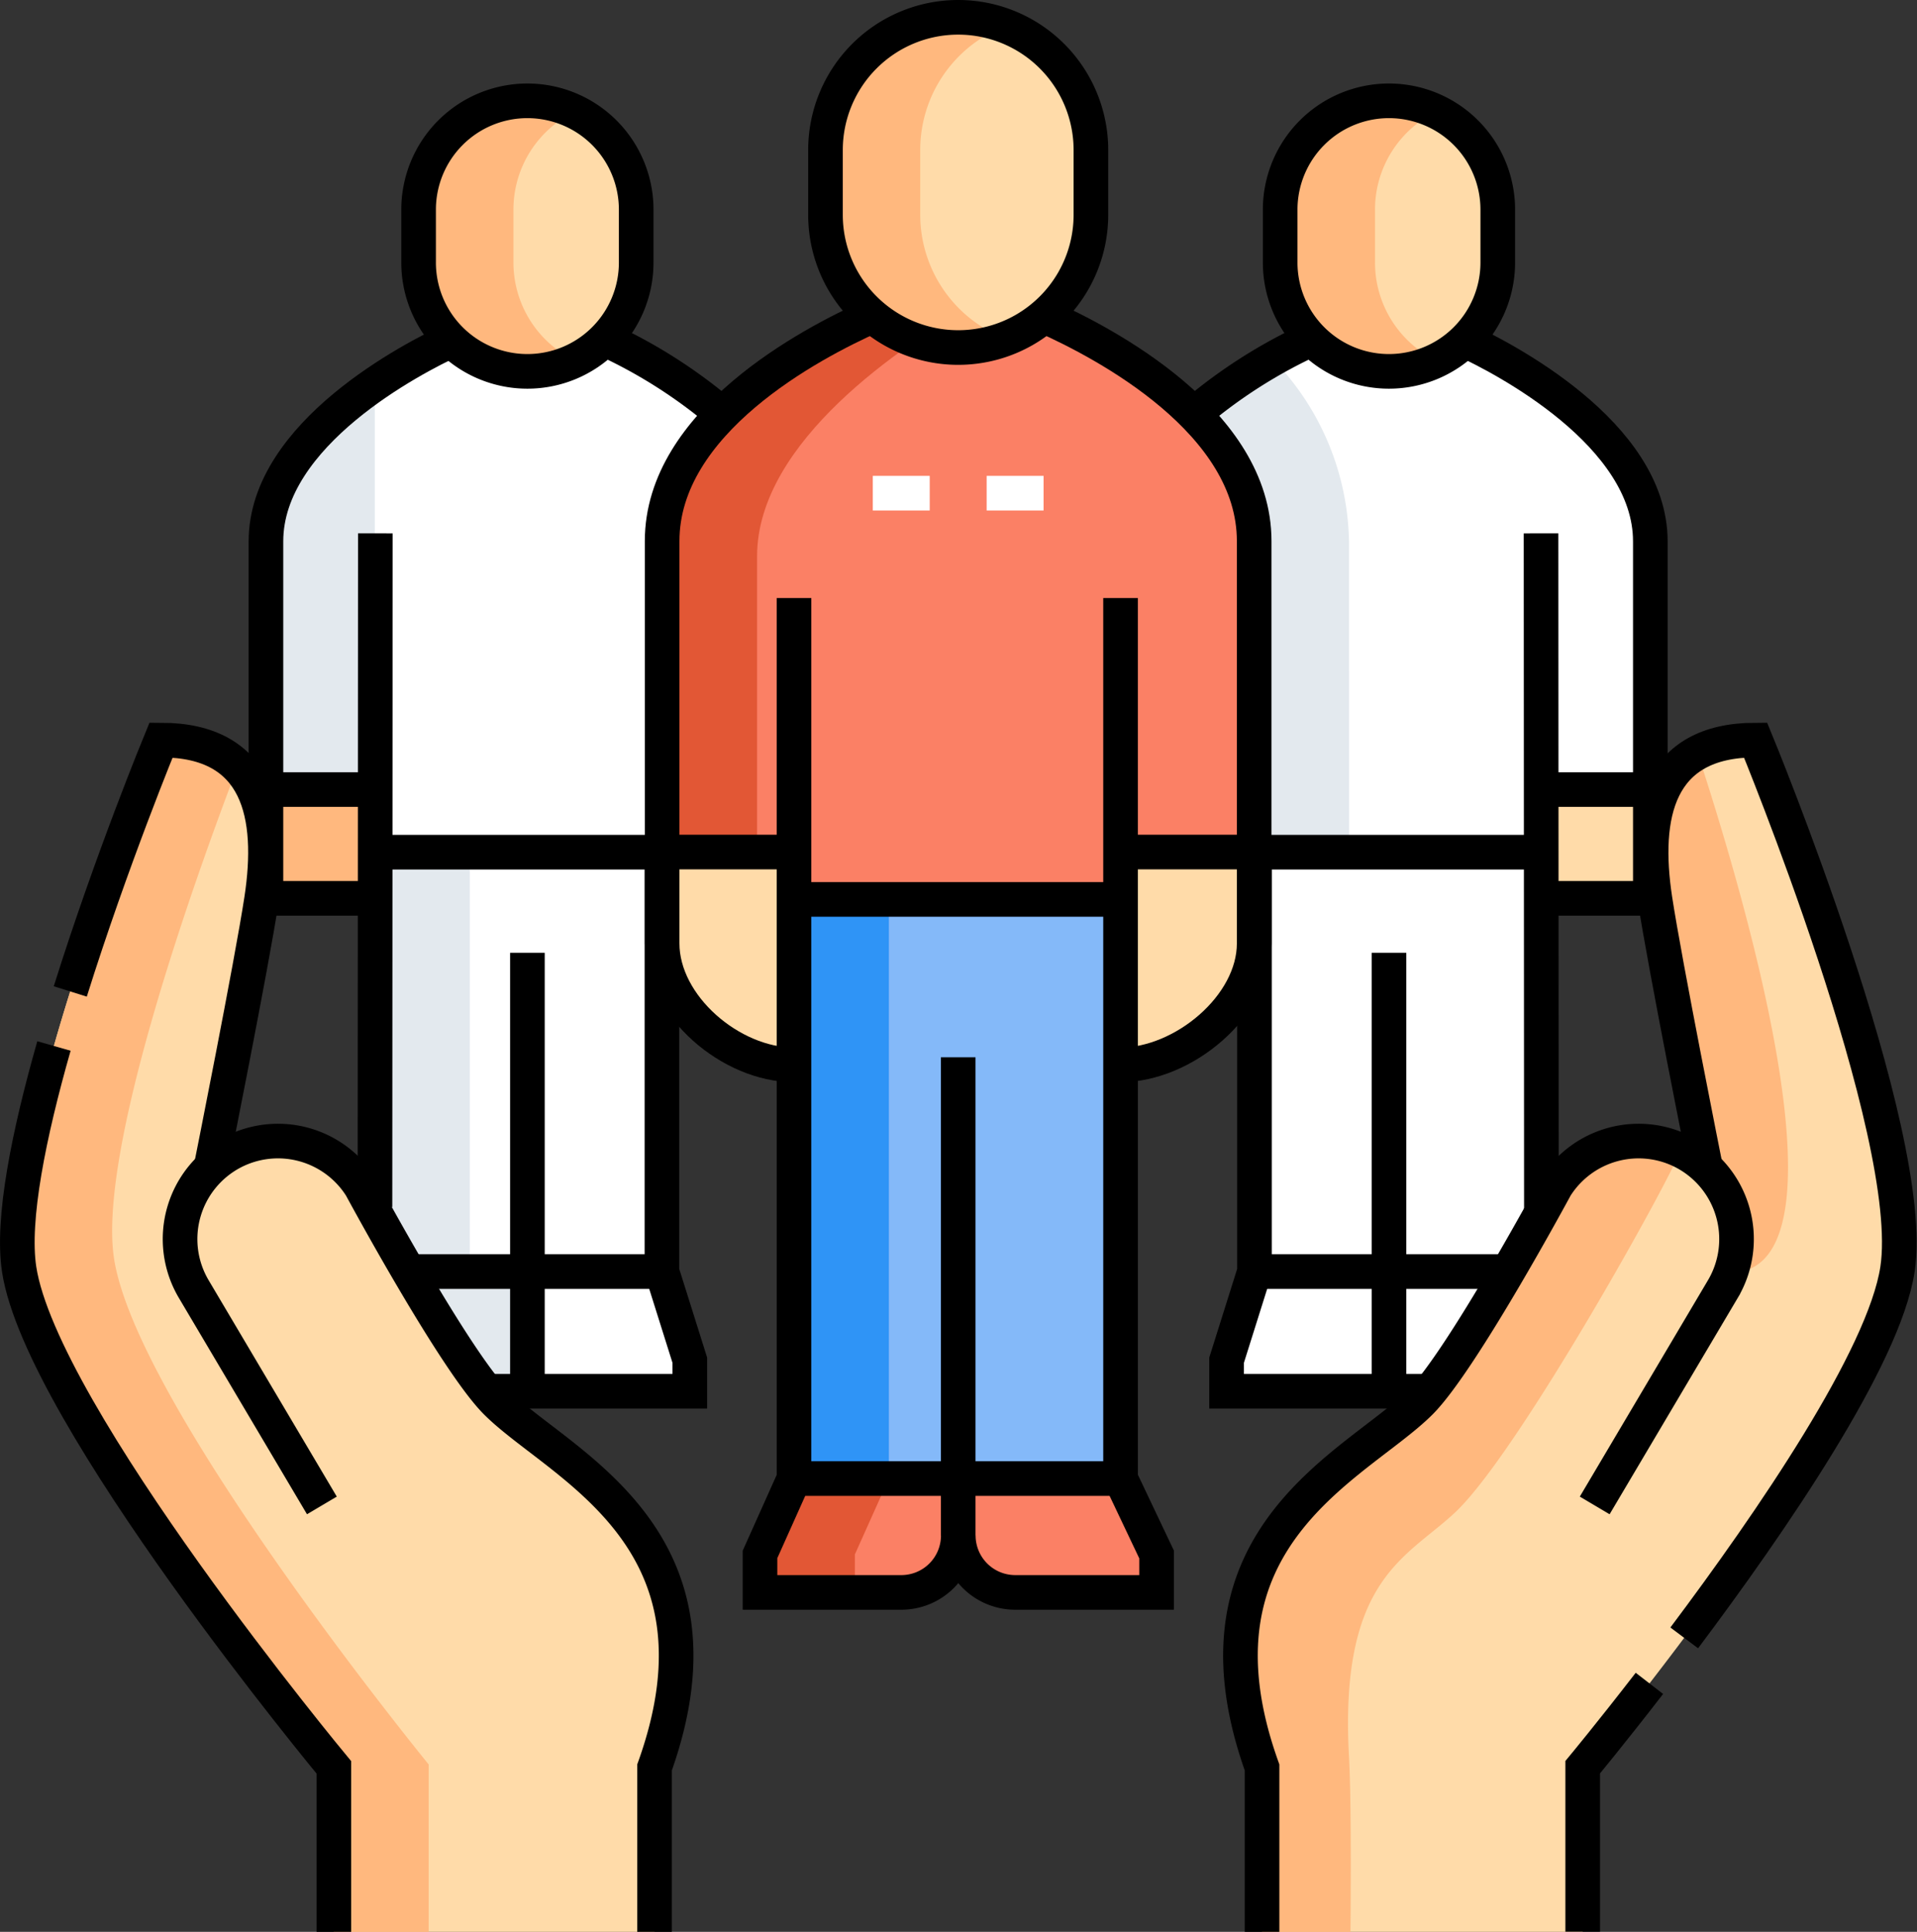 <svg xmlns="http://www.w3.org/2000/svg" width="66.445" height="66.944" viewBox="0 0 66.445 66.944">
  <rect x="0" y="0" width="66.445" height="66.944" fill="#333333" stroke="none"/>
  <g id="social-security_10642028" transform="translate(-7.381 -6.9)">
    <g id="Grupo_1198087" data-name="Grupo 1198087" transform="translate(7.98 7.5)">
      <path id="Trazado_914807" data-name="Trazado 914807" d="M317.811,98.7v8.6h-3.78v2.169H299.554V98.7c0-2.942,3.18-5.2,5.164-6.313a16.6,16.6,0,0,1,1.555-.784h4.82S317.811,94.421,317.811,98.7Z" transform="translate(-261.205 -80.539)" fill="#fff"/>
      <path id="Trazado_914808" data-name="Trazado 914808" d="M307.364,103.865a9.277,9.277,0,0,0-2.646-6.305c-1.983,1.118-5.164,3.371-5.164,6.313v10.772h4.532v14.534l-.966,3.07v1.078h3.288v-1.078l.966-3.07Z" transform="translate(-261.205 -85.715)" fill="#e3e9ee"/>
      <path id="Trazado_914809" data-name="Trazado 914809" d="M334.014,227.464" transform="translate(-291.133 -198.533)" fill="none" stroke="#000" stroke-miterlimit="10" stroke-width="1.2"/>
      <rect id="Rectángulo_408370" data-name="Rectángulo 408370" width="3.779" height="3.769" transform="translate(52.826 26.761)" fill="#ffdba9"/>
      <path id="Trazado_914810" data-name="Trazado 914810" d="M327.633,337.965l-.966,3.07v1.078h11.878v-1.078l-.966-3.07Z" transform="translate(-284.752 -294.501)" fill="#fff"/>
      <rect id="Rectángulo_408371" data-name="Rectángulo 408371" width="9.945" height="14.534" transform="translate(42.881 28.931)" fill="#fff"/>
      <path id="Trazado_914811" data-name="Trazado 914811" d="M344.556,38.875h0a3.771,3.771,0,0,1-3.771-3.771V33.271a3.771,3.771,0,0,1,3.771-3.771h0a3.771,3.771,0,0,1,3.771,3.771V35.1A3.772,3.772,0,0,1,344.556,38.875Z" transform="translate(-297.013 -26.606)" fill="#ffdba9"/>
      <path id="Trazado_914812" data-name="Trazado 914812" d="M177.851,227.464" transform="translate(-155.509 -198.533)" fill="none" stroke="#000" stroke-miterlimit="10" stroke-width="1.2"/>
      <path id="Trazado_914813" data-name="Trazado 914813" d="M91.761,109.469H77.284V107.3H73.5V98.7c0-4.276,6.718-7.1,6.718-7.1h4.819s6.718,2.821,6.718,7.1v10.772Z" transform="translate(-64.887 -80.539)" fill="#fff"/>
      <rect id="Rectángulo_408372" data-name="Rectángulo 408372" width="3.779" height="3.769" transform="translate(8.618 26.761)" fill="#ffb87e"/>
      <path id="Trazado_914814" data-name="Trazado 914814" d="M106.771,341.04v1.077H94.894V341.04l.965-3.07h9.946Z" transform="translate(-83.463 -294.505)" fill="#fff"/>
      <rect id="Rectángulo_408373" data-name="Rectángulo 408373" width="9.945" height="14.534" transform="translate(12.397 28.931)" fill="#fff"/>
      <path id="Trazado_914815" data-name="Trazado 914815" d="M117.5,38.875h0a3.771,3.771,0,0,0,3.771-3.771V33.271A3.771,3.771,0,0,0,117.5,29.5h0a3.771,3.771,0,0,0-3.771,3.771V35.1A3.772,3.772,0,0,0,117.5,38.875Z" transform="translate(-99.821 -26.606)" fill="#ffdba9"/>
      <path id="Trazado_914816" data-name="Trazado 914816" d="M117.019,35.1V33.271a3.771,3.771,0,0,1,2.127-3.395,3.773,3.773,0,0,0-5.416,3.395V35.1a3.773,3.773,0,0,0,5.416,3.395A3.771,3.771,0,0,1,117.019,35.1Z" transform="translate(-99.822 -26.606)" fill="#ffb87e"/>
      <path id="Trazado_914817" data-name="Trazado 914817" d="M344.073,35.1V33.271a3.771,3.771,0,0,1,2.127-3.395,3.773,3.773,0,0,0-5.415,3.395V35.1A3.773,3.773,0,0,0,346.2,38.5,3.772,3.772,0,0,1,344.073,35.1Z" transform="translate(-297.013 -26.606)" fill="#ffb87e"/>
      <path id="Trazado_914818" data-name="Trazado 914818" d="M73.5,109.571v8.6h3.779V104.121C75.477,105.366,73.5,107.255,73.5,109.571Z" transform="translate(-64.887 -91.413)" fill="#e3e9ee"/>
      <g id="Grupo_1198085" data-name="Grupo 1198085" transform="translate(22.353 0)">
        <path id="Trazado_914819" data-name="Trazado 914819" d="M303.312,230.6V227.43h-4.638V234.8C300.853,234.8,303.312,232.775,303.312,230.6Z" transform="translate(-282.794 -198.504)" fill="#ffdba9"/>
        <path id="Trazado_914820" data-name="Trazado 914820" d="M177.934,227.43V230.6c0,2.179,2.389,4.209,4.569,4.209h0V227.43Z" transform="translate(-177.934 -198.504)" fill="#ffdba9"/>
        <path id="Trazado_914821" data-name="Trazado 914821" d="M182.5,103.9h11.311l.07-1.642h4.569V91.483c0-5.218-8.2-8.181-8.2-8.181h-4.117s-8.2,2.962-8.2,8.181v10.776H182.5V103.9Z" transform="translate(-177.934 -73.332)" fill="#fb8065"/>
        <rect id="Rectángulo_408374" data-name="Rectángulo 408374" width="11.311" height="20.069" transform="translate(4.569 30.568)" fill="#84b9f9"/>
        <path id="Trazado_914822" data-name="Trazado 914822" d="M188.712,83.3h-2.576s-8.2,2.962-8.2,8.181v10.776h3.288V92.01C181.223,88.027,186.3,84.67,188.712,83.3Z" transform="translate(-177.935 -73.333)" fill="#e25735"/>
        <path id="Trazado_914823" data-name="Trazado 914823" d="M204.882,392.5l-1.179,2.63v1.315h4.9a1.973,1.973,0,0,0,1.973-1.973,1.973,1.973,0,0,0,1.973,1.973h4.9V395.13l-1.249-2.63Z" transform="translate(-200.314 -341.863)" fill="#fb8065"/>
        <path id="Trazado_914824" data-name="Trazado 914824" d="M225.537,18.943h0a4.6,4.6,0,0,1-4.6-4.6V12.1a4.6,4.6,0,0,1,4.6-4.6h0a4.6,4.6,0,0,1,4.6,4.6v2.236A4.6,4.6,0,0,1,225.537,18.943Z" transform="translate(-215.278 -7.5)" fill="#ffdba9"/>
        <path id="Trazado_914825" data-name="Trazado 914825" d="M224.222,14.339V12.1a4.6,4.6,0,0,1,2.959-4.3,4.589,4.589,0,0,0-1.644-.3h0a4.6,4.6,0,0,0-4.6,4.6v2.236a4.6,4.6,0,0,0,4.6,4.6h0a4.592,4.592,0,0,0,1.644-.3A4.6,4.6,0,0,1,224.222,14.339Z" transform="translate(-215.278 -7.5)" fill="#ffb87e"/>
        <rect id="Rectángulo_408375" data-name="Rectángulo 408375" width="3.288" height="20.069" transform="translate(4.569 30.568)" fill="#2f94f6"/>
        <path id="Trazado_914826" data-name="Trazado 914826" d="M208.171,392.5h-3.288l-1.179,2.63v1.315h3.288V395.13Z" transform="translate(-200.314 -341.863)" fill="#e25735"/>
      </g>
      <path id="Trazado_914827" data-name="Trazado 914827" d="M101.128,342.117H94.894V341.04l.965-3.07h5.269Z" transform="translate(-83.463 -294.505)" fill="#e3e9ee"/>
      <g id="Grupo_1198086" data-name="Grupo 1198086" transform="translate(42.395 25.045)">
        <path id="Trazado_914828" data-name="Trazado 914828" d="M345.674,212.193h0a3.4,3.4,0,0,0-4.435,1.208s-3.246,6.02-4.691,7.464c-2.169,2.169-8.362,4.625-5.485,12.655v5.7h11.115v-5.7s10.142-12.215,10.909-17.262c.713-4.693-4.918-18.338-4.918-18.338-3.409,0-3.928,2.614-3.486,5.513.348,2.288,1.752,9.3,1.752,9.3Z" transform="translate(-330.314 -197.92)" fill="#ffdba9"/>
      </g>
      <rect id="Rectángulo_408376" data-name="Rectángulo 408376" width="3.288" height="14.534" transform="translate(12.397 28.931)" fill="#e3e9ee"/>
      <path id="Trazado_914829" data-name="Trazado 914829" d="M15.456,212.193h0a3.4,3.4,0,0,1,4.435,1.208s3.246,6.02,4.691,7.464c2.169,2.169,8.362,4.625,5.485,12.655v5.7H18.952v-5.7S8.81,221.3,8.043,216.257c-.713-4.693,4.918-18.338,4.918-18.338,3.409,0,3.928,2.614,3.486,5.513-.348,2.288-1.752,9.3-1.752,9.3Z" transform="translate(-7.98 -172.875)" fill="#ffdba9"/>
      <path id="Trazado_914830" data-name="Trazado 914830" d="M11.332,215.87c-.564-3.772,2.837-13.233,4.287-17.031a3.559,3.559,0,0,0-2.657-.919s-5.631,13.645-4.918,18.338c.767,5.047,10.909,17.262,10.909,17.262v5.7h3.288v-5.8S12.1,221,11.332,215.87Z" transform="translate(-7.981 -172.875)" fill="#ffb87e"/>
      <path id="Trazado_914831" data-name="Trazado 914831" d="M334.078,324.877c-.341-6.179,2.01-6.879,3.689-8.462,2.242-2.115,7.676-11.95,7.793-12.538a3.4,3.4,0,0,0-4.321,1.263s-3.246,6.02-4.691,7.464c-2.169,2.169-8.362,4.625-5.485,12.655v5.7h3.067C334.147,328.82,334.15,326.186,334.078,324.877Z" transform="translate(-287.92 -264.614)" fill="#ffb87e"/>
      <path id="Trazado_914832" data-name="Trazado 914832" d="M438.672,206.314c.348,2.288,1.752,9.3,1.752,9.3h0a3.4,3.4,0,0,1,.915,3.516.355.355,0,0,0,.314.095c3.718-.77.144-12.947-1.505-17.984C438.553,202.1,438.338,204.124,438.672,206.314Z" transform="translate(-381.909 -175.756)" fill="#ffb87e"/>
    </g>
    <g id="Grupo_1198091" data-name="Grupo 1198091" transform="translate(7.981 7.5)">
      <g id="Grupo_1198088" data-name="Grupo 1198088" transform="translate(0 25.045)">
        <path id="Trazado_914833" data-name="Trazado 914833" d="M26.814,212.73h0c.022-.112,1.406-7.026,1.752-9.295.442-2.9-.076-5.514-3.485-5.514,0,0-1.726,4.181-3.146,8.711" transform="translate(-20.099 -197.92)" fill="none" stroke="#000" stroke-miterlimit="10" stroke-width="1.2"/>
        <path id="Trazado_914834" data-name="Trazado 914834" d="M9.251,278.53c-.867,3.041-1.47,6-1.207,7.735.767,5.048,10.909,17.263,10.909,17.263v5.7" transform="translate(-7.981 -267.928)" fill="none" stroke="#000" stroke-miterlimit="10" stroke-width="1.2"/>
        <path id="Trazado_914835" data-name="Trazado 914835" d="M55.773,316.179l-4.443-7.5a3.4,3.4,0,0,1,1.362-4.748h0a3.4,3.4,0,0,1,4.435,1.208s3.246,6.02,4.691,7.464c2.169,2.169,8.362,4.625,5.485,12.655v5.7" transform="translate(-45.216 -289.656)" fill="none" stroke="#000" stroke-miterlimit="10" stroke-width="1.2"/>
      </g>
      <g id="Grupo_1198089" data-name="Grupo 1198089" transform="translate(42.395 25.045)">
        <path id="Trazado_914836" data-name="Trazado 914836" d="M440.421,212.73h0c-.022-.112-1.406-7.026-1.752-9.295-.441-2.9.078-5.514,3.487-5.514,0,0,5.632,13.644,4.919,18.337-.466,3.063-4.382,8.765-7.392,12.775" transform="translate(-424.301 -197.92)" fill="none" stroke="#000" stroke-miterlimit="10" stroke-width="1.2"/>
        <path id="Trazado_914837" data-name="Trazado 914837" d="M420.514,455.1v-5.7s.96-1.156,2.312-2.905" transform="translate(-408.651 -413.806)" fill="none" stroke="#000" stroke-miterlimit="10" stroke-width="1.2"/>
        <path id="Trazado_914838" data-name="Trazado 914838" d="M342.593,316.179l4.443-7.5a3.4,3.4,0,0,0-1.362-4.748h0a3.4,3.4,0,0,0-4.435,1.208s-3.246,6.02-4.691,7.464c-2.169,2.169-8.362,4.625-5.485,12.655v5.7" transform="translate(-330.314 -289.656)" fill="none" stroke="#000" stroke-miterlimit="10" stroke-width="1.2"/>
      </g>
      <path id="Trazado_914839" data-name="Trazado 914839" d="M225.537,18.943h0a4.6,4.6,0,0,1-4.6-4.6V12.1a4.6,4.6,0,0,1,4.6-4.6h0a4.6,4.6,0,0,1,4.6,4.6v2.236A4.6,4.6,0,0,1,225.537,18.943Z" transform="translate(-192.925 -7.5)" fill="none" stroke="#000" stroke-miterlimit="10" stroke-width="1.2"/>
      <g id="Grupo_1198090" data-name="Grupo 1198090" transform="translate(22.353 10.35)">
        <path id="Trazado_914840" data-name="Trazado 914840" d="M182.5,112.141c-2.179,0-4.569-2.029-4.569-4.209V93.991c0-4.131,5.137-6.847,7.28-7.8" transform="translate(-177.934 -86.19)" fill="none" stroke="#000" stroke-miterlimit="10" stroke-width="1.2"/>
        <path id="Trazado_914841" data-name="Trazado 914841" d="M278.584,86.19c2.143.954,7.28,3.67,7.28,7.8v13.942c0,2.179-2.46,4.209-4.638,4.209" transform="translate(-265.346 -86.19)" fill="none" stroke="#000" stroke-miterlimit="10" stroke-width="1.2"/>
      </g>
      <path id="Trazado_914842" data-name="Trazado 914842" d="M204.882,160.5v30.514l-1.179,2.63v1.315h4.9a1.973,1.973,0,0,0,1.973-1.973,1.973,1.973,0,0,0,1.973,1.973h4.9v-1.315l-1.249-2.63V160.5" transform="translate(-177.961 -140.377)" fill="none" stroke="#000" stroke-miterlimit="10" stroke-width="1.2"/>
      <line id="Línea_588" data-name="Línea 588" y1="16.572" transform="translate(32.612 36.038)" fill="none" stroke="#000" stroke-miterlimit="10" stroke-width="1.2"/>
      <line id="Línea_589" data-name="Línea 589" x2="4.569" transform="translate(22.353 28.926)" fill="none" stroke="#000" stroke-miterlimit="10" stroke-width="1.2"/>
      <line id="Línea_590" data-name="Línea 590" x2="4.569" transform="translate(38.302 28.926)" fill="none" stroke="#000" stroke-miterlimit="10" stroke-width="1.2"/>
      <line id="Línea_591" data-name="Línea 591" x2="11.311" transform="translate(26.922 30.568)" fill="none" stroke="#000" stroke-miterlimit="10" stroke-width="1.2"/>
      <line id="Línea_592" data-name="Línea 592" x2="11.311" transform="translate(26.922 50.637)" fill="none" stroke="#000" stroke-miterlimit="10" stroke-width="1.2"/>
      <path id="Trazado_914843" data-name="Trazado 914843" d="M344.556,38.875h0a3.771,3.771,0,0,1-3.771-3.771V33.271a3.771,3.771,0,0,1,3.771-3.771h0a3.771,3.771,0,0,1,3.771,3.771V35.1A3.772,3.772,0,0,1,344.556,38.875Z" transform="translate(-297.013 -26.606)" fill="none" stroke="#000" stroke-miterlimit="10" stroke-width="1.2"/>
      <path id="Trazado_914844" data-name="Trazado 914844" d="M334.014,227.464" transform="translate(-291.133 -198.533)" fill="none" stroke="#000" stroke-miterlimit="10" stroke-width="1.2"/>
      <path id="Trazado_914845" data-name="Trazado 914845" d="M318.074,94.888a17.623,17.623,0,0,1,4.08-2.6" transform="translate(-277.289 -81.138)" fill="none" stroke="#000" stroke-miterlimit="10" stroke-width="1.2"/>
      <path id="Trazado_914846" data-name="Trazado 914846" d="M389.5,92.6c1.293.6,6.426,3.228,6.426,6.966v12.371h-3.792" transform="translate(-339.324 -81.407)" fill="none" stroke="#000" stroke-miterlimit="10" stroke-width="1.2"/>
      <line id="Línea_593" data-name="Línea 593" x1="0.012" y1="23.609" transform="translate(52.814 17.883)" fill="none" stroke="#000" stroke-miterlimit="10" stroke-width="1.2"/>
      <path id="Trazado_914847" data-name="Trazado 914847" d="M333.81,246.145h-7.143v-1.078l.966-3.07V227.464" transform="translate(-284.752 -198.533)" fill="none" stroke="#000" stroke-miterlimit="10" stroke-width="1.2"/>
      <line id="Línea_594" data-name="Línea 594" y1="15.193" transform="translate(47.543 32.418)" fill="none" stroke="#000" stroke-miterlimit="10" stroke-width="1.2"/>
      <line id="Línea_595" data-name="Línea 595" x2="3.792" transform="translate(52.814 26.761)" fill="none" stroke="#000" stroke-miterlimit="10" stroke-width="1.2"/>
      <line id="Línea_596" data-name="Línea 596" x2="9.878" transform="translate(42.881 28.931)" fill="none" stroke="#000" stroke-miterlimit="10" stroke-width="1.2"/>
      <line id="Línea_597" data-name="Línea 597" x2="8.63" transform="translate(42.881 43.464)" fill="none" stroke="#000" stroke-miterlimit="10" stroke-width="1.2"/>
      <path id="Trazado_914848" data-name="Trazado 914848" d="M117.505,38.875h0a3.771,3.771,0,0,0,3.771-3.771V33.271a3.771,3.771,0,0,0-3.771-3.771h0a3.771,3.771,0,0,0-3.771,3.771V35.1A3.771,3.771,0,0,0,117.505,38.875Z" transform="translate(-99.825 -26.606)" fill="none" stroke="#000" stroke-miterlimit="10" stroke-width="1.2"/>
      <path id="Trazado_914849" data-name="Trazado 914849" d="M177.855,227.464" transform="translate(-155.512 -198.533)" fill="none" stroke="#000" stroke-miterlimit="10" stroke-width="1.2"/>
      <path id="Trazado_914850" data-name="Trazado 914850" d="M162.774,92.29a17.625,17.625,0,0,1,4.08,2.6" transform="translate(-142.415 -81.138)" fill="none" stroke="#000" stroke-miterlimit="10" stroke-width="1.2"/>
      <path id="Trazado_914851" data-name="Trazado 914851" d="M79.93,92.6c-1.293.6-6.426,3.228-6.426,6.966v12.371H77.3" transform="translate(-64.886 -81.407)" fill="none" stroke="#000" stroke-miterlimit="10" stroke-width="1.2"/>
      <line id="Línea_598" data-name="Línea 598" y1="23.346" x2="0.013" transform="translate(12.397 17.883)" fill="none" stroke="#000" stroke-miterlimit="10" stroke-width="1.2"/>
      <path id="Trazado_914852" data-name="Trazado 914852" d="M132.894,246.145h6.88v-1.078l-.966-3.07V227.464" transform="translate(-116.465 -198.533)" fill="none" stroke="#000" stroke-miterlimit="10" stroke-width="1.2"/>
      <line id="Línea_599" data-name="Línea 599" y1="15.193" transform="translate(17.681 32.418)" fill="none" stroke="#000" stroke-miterlimit="10" stroke-width="1.2"/>
      <line id="Línea_600" data-name="Línea 600" x1="3.792" transform="translate(8.618 26.761)" fill="none" stroke="#000" stroke-miterlimit="10" stroke-width="1.2"/>
      <line id="Línea_601" data-name="Línea 601" x1="9.878" transform="translate(12.465 28.931)" fill="none" stroke="#000" stroke-miterlimit="10" stroke-width="1.2"/>
      <line id="Línea_602" data-name="Línea 602" x1="8.893" transform="translate(13.45 43.464)" fill="none" stroke="#000" stroke-miterlimit="10" stroke-width="1.2"/>
    </g>
    <g id="Grupo_1198092" data-name="Grupo 1198092" transform="translate(37.633 23.99)">
      <line id="Línea_603" data-name="Línea 603" x2="1.973" fill="none" stroke="#fff" stroke-miterlimit="10" stroke-width="1.2"/>
      <line id="Línea_604" data-name="Línea 604" x2="1.973" transform="translate(3.946)" fill="none" stroke="#fff" stroke-miterlimit="10" stroke-width="1.2"/>
    </g>
  </g>
</svg>
